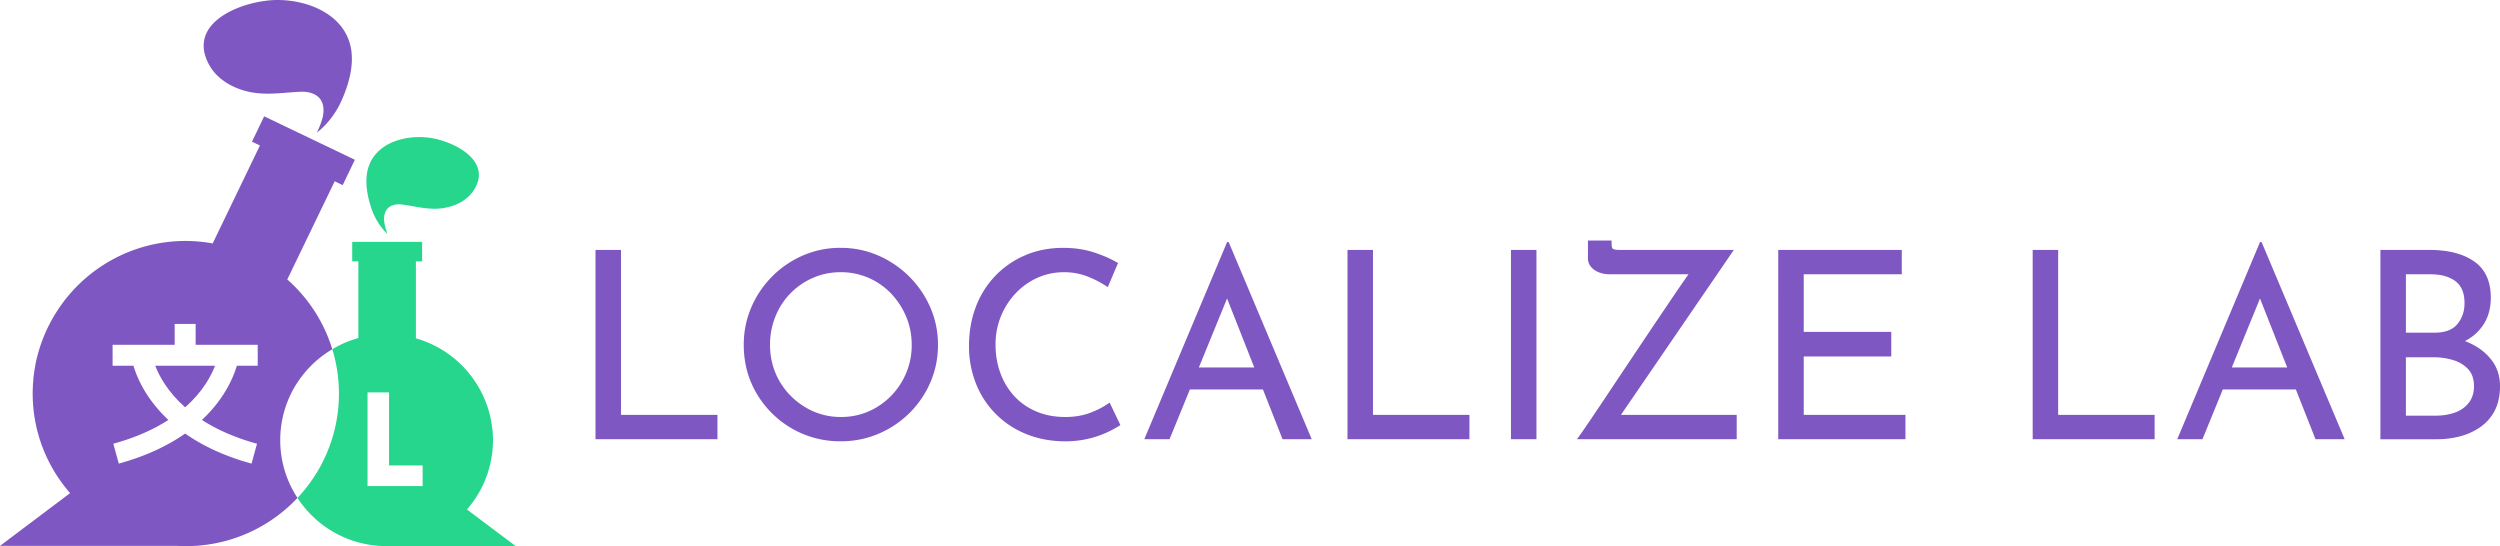 <svg width="206" height="45" viewBox="0 0 206 45" fill="none" xmlns="http://www.w3.org/2000/svg"><path d="M49.07 20.595h2.1v13.59h7.949v2.007h-10.05V20.595zm12.215 7.809c0-1.078.205-2.099.616-3.063a8.13 8.13 0 0 1 1.722-2.557 8.113 8.113 0 0 1 2.545-1.736 7.71 7.71 0 0 1 3.108-.626c1.082 0 2.107.209 3.076.626a8.227 8.227 0 0 1 2.566 1.736 8.183 8.183 0 0 1 1.743 2.557c.42.963.629 1.992.629 3.084 0 1.094-.21 2.122-.629 3.085a8 8 0 0 1-1.732 2.535 8.103 8.103 0 0 1-2.555 1.704c-.968.41-2 .614-3.097.614a7.951 7.951 0 0 1-3.109-.604 7.958 7.958 0 0 1-2.544-1.693 7.89 7.89 0 0 1-1.722-2.524c-.411-.955-.617-2.002-.617-3.138zm2.165 0c0 .835.148 1.607.444 2.32a5.84 5.84 0 0 0 1.256 1.887 6.013 6.013 0 0 0 1.863 1.284 5.6 5.6 0 0 0 2.286.464 5.6 5.6 0 0 0 2.285-.464 5.85 5.85 0 0 0 1.84-1.274 6.015 6.015 0 0 0 1.246-1.887 5.862 5.862 0 0 0 .455-2.308c0-.833-.151-1.61-.455-2.33a6.304 6.304 0 0 0-1.245-1.909 5.65 5.65 0 0 0-1.862-1.295 5.702 5.702 0 0 0-2.285-.463c-.824 0-1.593.158-2.307.474a5.872 5.872 0 0 0-1.864 1.295 5.816 5.816 0 0 0-1.223 1.909 6.166 6.166 0 0 0-.434 2.297zm28.87 6.624c-.26.173-.614.366-1.061.582a7.794 7.794 0 0 1-1.57.54 8.53 8.53 0 0 1-1.982.216c-1.199-.015-2.285-.23-3.26-.648a7.436 7.436 0 0 1-2.49-1.704 7.41 7.41 0 0 1-1.57-2.49 8.335 8.335 0 0 1-.542-3.01c0-1.165.187-2.24.563-3.226a7.504 7.504 0 0 1 1.613-2.567 7.454 7.454 0 0 1 2.47-1.693c.945-.403 1.981-.604 3.108-.604.938 0 1.79.126 2.556.378.765.251 1.421.542 1.97.873l-.843 1.984a8.439 8.439 0 0 0-1.581-.84 5.238 5.238 0 0 0-2.036-.388c-.765 0-1.488.15-2.166.452a5.62 5.62 0 0 0-1.798 1.274 6.104 6.104 0 0 0-1.223 1.898 6.113 6.113 0 0 0-.445 2.35c0 .836.134 1.615.401 2.341a5.62 5.62 0 0 0 1.148 1.899c.499.539 1.101.96 1.809 1.261.707.302 1.5.454 2.382.454.795 0 1.501-.123 2.122-.368.621-.244 1.133-.517 1.538-.82l.887 1.856zm1.971 1.164l6.822-16.244h.13l6.844 16.244h-2.404l-5.111-12.965 1.494-.971-5.696 13.936h-2.08zm4.007-5.91h5.825l.693 1.811H97.69l.608-1.811zm12.734-9.687h2.101v13.59h7.949v2.007h-10.049V20.595h-.001zm13.471 0h2.101v15.597h-2.101V20.595zm5.435 15.597c.175-.23.423-.583.748-1.056.325-.475.703-1.037 1.137-1.683a3936.876 3936.876 0 0 1 2.923-4.38l1.527-2.277 1.397-2.07c.433-.64.812-1.195 1.138-1.662.324-.466.573-.809.746-1.024l.282.561h-7.234a2.39 2.39 0 0 1-.823-.15 1.604 1.604 0 0 1-.672-.454 1.058 1.058 0 0 1-.26-.712v-1.467h1.949v.281c0 .245.051.388.151.43.101.044.275.065.52.065h9.4l-9.465 13.83-.13-.239h9.833v2.007h-13.167zm16.59-15.597h10.179v2.007h-8.079v4.745h7.213v2.028h-7.213v4.81h8.382v2.007h-10.483V20.595h.001zm20.965 0h2.1v13.59h7.949v2.007h-10.049V20.595zm11.912 15.597l6.821-16.244h.131l6.844 16.244h-2.404l-5.111-12.965 1.494-.971-5.697 13.936h-2.078zm4.006-5.91h5.827l.693 1.811h-7.126l.606-1.811zm16.763-9.687c1.574 0 2.812.321 3.715.96.902.64 1.353 1.63 1.353 2.967 0 .835-.187 1.553-.562 2.157a3.93 3.93 0 0 1-1.57 1.424c-.672.344-1.463.546-2.372.604l-.304-1.1c1.054.028 1.999.215 2.837.56.837.345 1.501.828 1.992 1.446.491.619.737 1.352.737 2.2 0 .777-.141 1.442-.422 1.996a3.696 3.696 0 0 1-1.17 1.36 5.217 5.217 0 0 1-1.667.777 7.437 7.437 0 0 1-1.938.247h-4.657V20.595h4.028zm.433 6.818c.867 0 1.494-.237 1.885-.713.389-.474.585-1.049.585-1.726 0-.833-.253-1.438-.758-1.811-.506-.374-1.184-.561-2.036-.561h-2.036v4.81h2.36zm.087 6.838c.592 0 1.126-.087 1.603-.26a2.44 2.44 0 0 0 1.137-.809c.281-.366.423-.815.423-1.348 0-.603-.164-1.078-.488-1.423a2.742 2.742 0 0 0-1.246-.744 5.429 5.429 0 0 0-1.559-.227h-2.318v4.811h2.448zM28.464 7.502c-.094.256-.197.508-.31.758-.003.003-.003.009-.006.012 0 .003-.003.003-.003.006-.736 1.692-1.959 2.59-2.034 2.643.344-.726.75-1.671.432-2.475-.275-.692-1.064-.913-1.753-.885-1.423.059-2.77.309-4.193.022-1.367-.277-2.7-1.026-3.366-2.244C15.282 1.761 20.153 0 22.86 0c2.563 0 5.463 1.194 6.033 3.846.04.184.069.371.084.567.085 1.047-.153 2.101-.513 3.089z" fill="#7E57C2"/><path d="M30.416 16.546c.052.198.111.395.178.59.002.003.001.008.003.01 0 .002.003.002.002.005.429 1.322 1.28 2.084 1.333 2.13-.205-.57-.442-1.308-.144-1.888.257-.499.864-.608 1.379-.538 1.063.147 2.054.432 3.143.32 1.046-.11 2.1-.574 2.69-1.44 1.721-2.543-1.804-4.216-3.834-4.411-1.922-.185-4.185.501-4.805 2.449a3.174 3.174 0 0 0-.105.42c-.14.778-.038 1.586.16 2.353z" fill="#26D68D"/><path d="M15.257 33.562c1.442-1.272 2.137-2.571 2.465-3.427h-4.929c.327.855 1.023 2.155 2.464 3.427z" fill="#7E57C2"/><path d="M21.766 9.587l-1.004 2.089.656.313-3.894 8.07a12.448 12.448 0 0 0-2.214-.204c-4.454 0-8.369 2.3-10.603 5.77a12.627 12.627 0 0 0-1.625 3.695 9.864 9.864 0 0 0-.212 1.014 5.585 5.585 0 0 0-.069.47 4.33 4.33 0 0 0-.061.598c-.02.163-.028.326-.034.49-.007.177-.014.353-.014.53 0 .198.007.395.014.592l.02.32c.007.122.02.245.034.367.014.157.028.313.055.462.014.137.041.273.062.402.02.13.04.252.075.374-.007.013 0 .027.007.034.02.143.054.286.089.421.034.144.075.287.116.429.048.177.102.353.164.53.055.178.116.354.185.524.068.17.136.347.212.517.219.504.478 1 .758 1.47a13.312 13.312 0 0 0 1.291 1.77l-.006.006L0 44.98h14.579a12.595 12.595 0 0 0 9.934-3.954 8.603 8.603 0 0 1-1.421-4.757c0-3.192 1.72-5.975 4.29-7.492a12.59 12.59 0 0 0-3.71-5.75l3.908-8.091.656.32 1.004-2.09-7.474-3.58zm-.53 20.548h-1.72c-.288.975-1.034 2.746-2.877 4.468 1.162.75 2.643 1.44 4.539 1.96l-.451 1.638c-2.325-.636-4.105-1.517-5.47-2.478-1.366.96-3.145 1.842-5.47 2.478l-.451-1.639c1.897-.518 3.378-1.209 4.538-1.959-1.843-1.722-2.588-3.493-2.877-4.468h-1.72v-1.722h5.115v-1.721h1.728v1.721h5.115v1.722h.001z" fill="#7E57C2"/><path d="M38.484 41.986c.027-.034.054-.075.088-.11l.151-.19c.116-.15.233-.3.341-.456.048-.068.09-.136.137-.204.103-.164.205-.327.301-.497.041-.068.075-.136.11-.197.095-.184.184-.368.273-.558.02-.062.048-.123.075-.184.082-.205.164-.408.233-.62.014-.054.034-.102.048-.156.068-.232.13-.463.184-.708l.02-.102a7.96 7.96 0 0 0 .13-.83v-.014c.028-.286.049-.579.049-.872 0-.279-.014-.55-.041-.823-.014-.116-.028-.232-.048-.347a4.166 4.166 0 0 0-.062-.422c-.027-.143-.061-.292-.089-.435a4.812 4.812 0 0 1-.075-.286c-.048-.17-.096-.333-.15-.497-.014-.04-.035-.081-.048-.122a8.754 8.754 0 0 0-5.841-5.478v-6.341h.512V19.93h-5.76v1.606h.506v6.321a8.463 8.463 0 0 0-2.146.92 12.512 12.512 0 0 1-2.87 12.25A8.738 8.738 0 0 0 31.858 45h10.637l-4.011-3.015zm-3.659-1.934h-4.539v-7.719h1.772v6.02h2.767v1.7z" fill="#26D68D"/></svg>